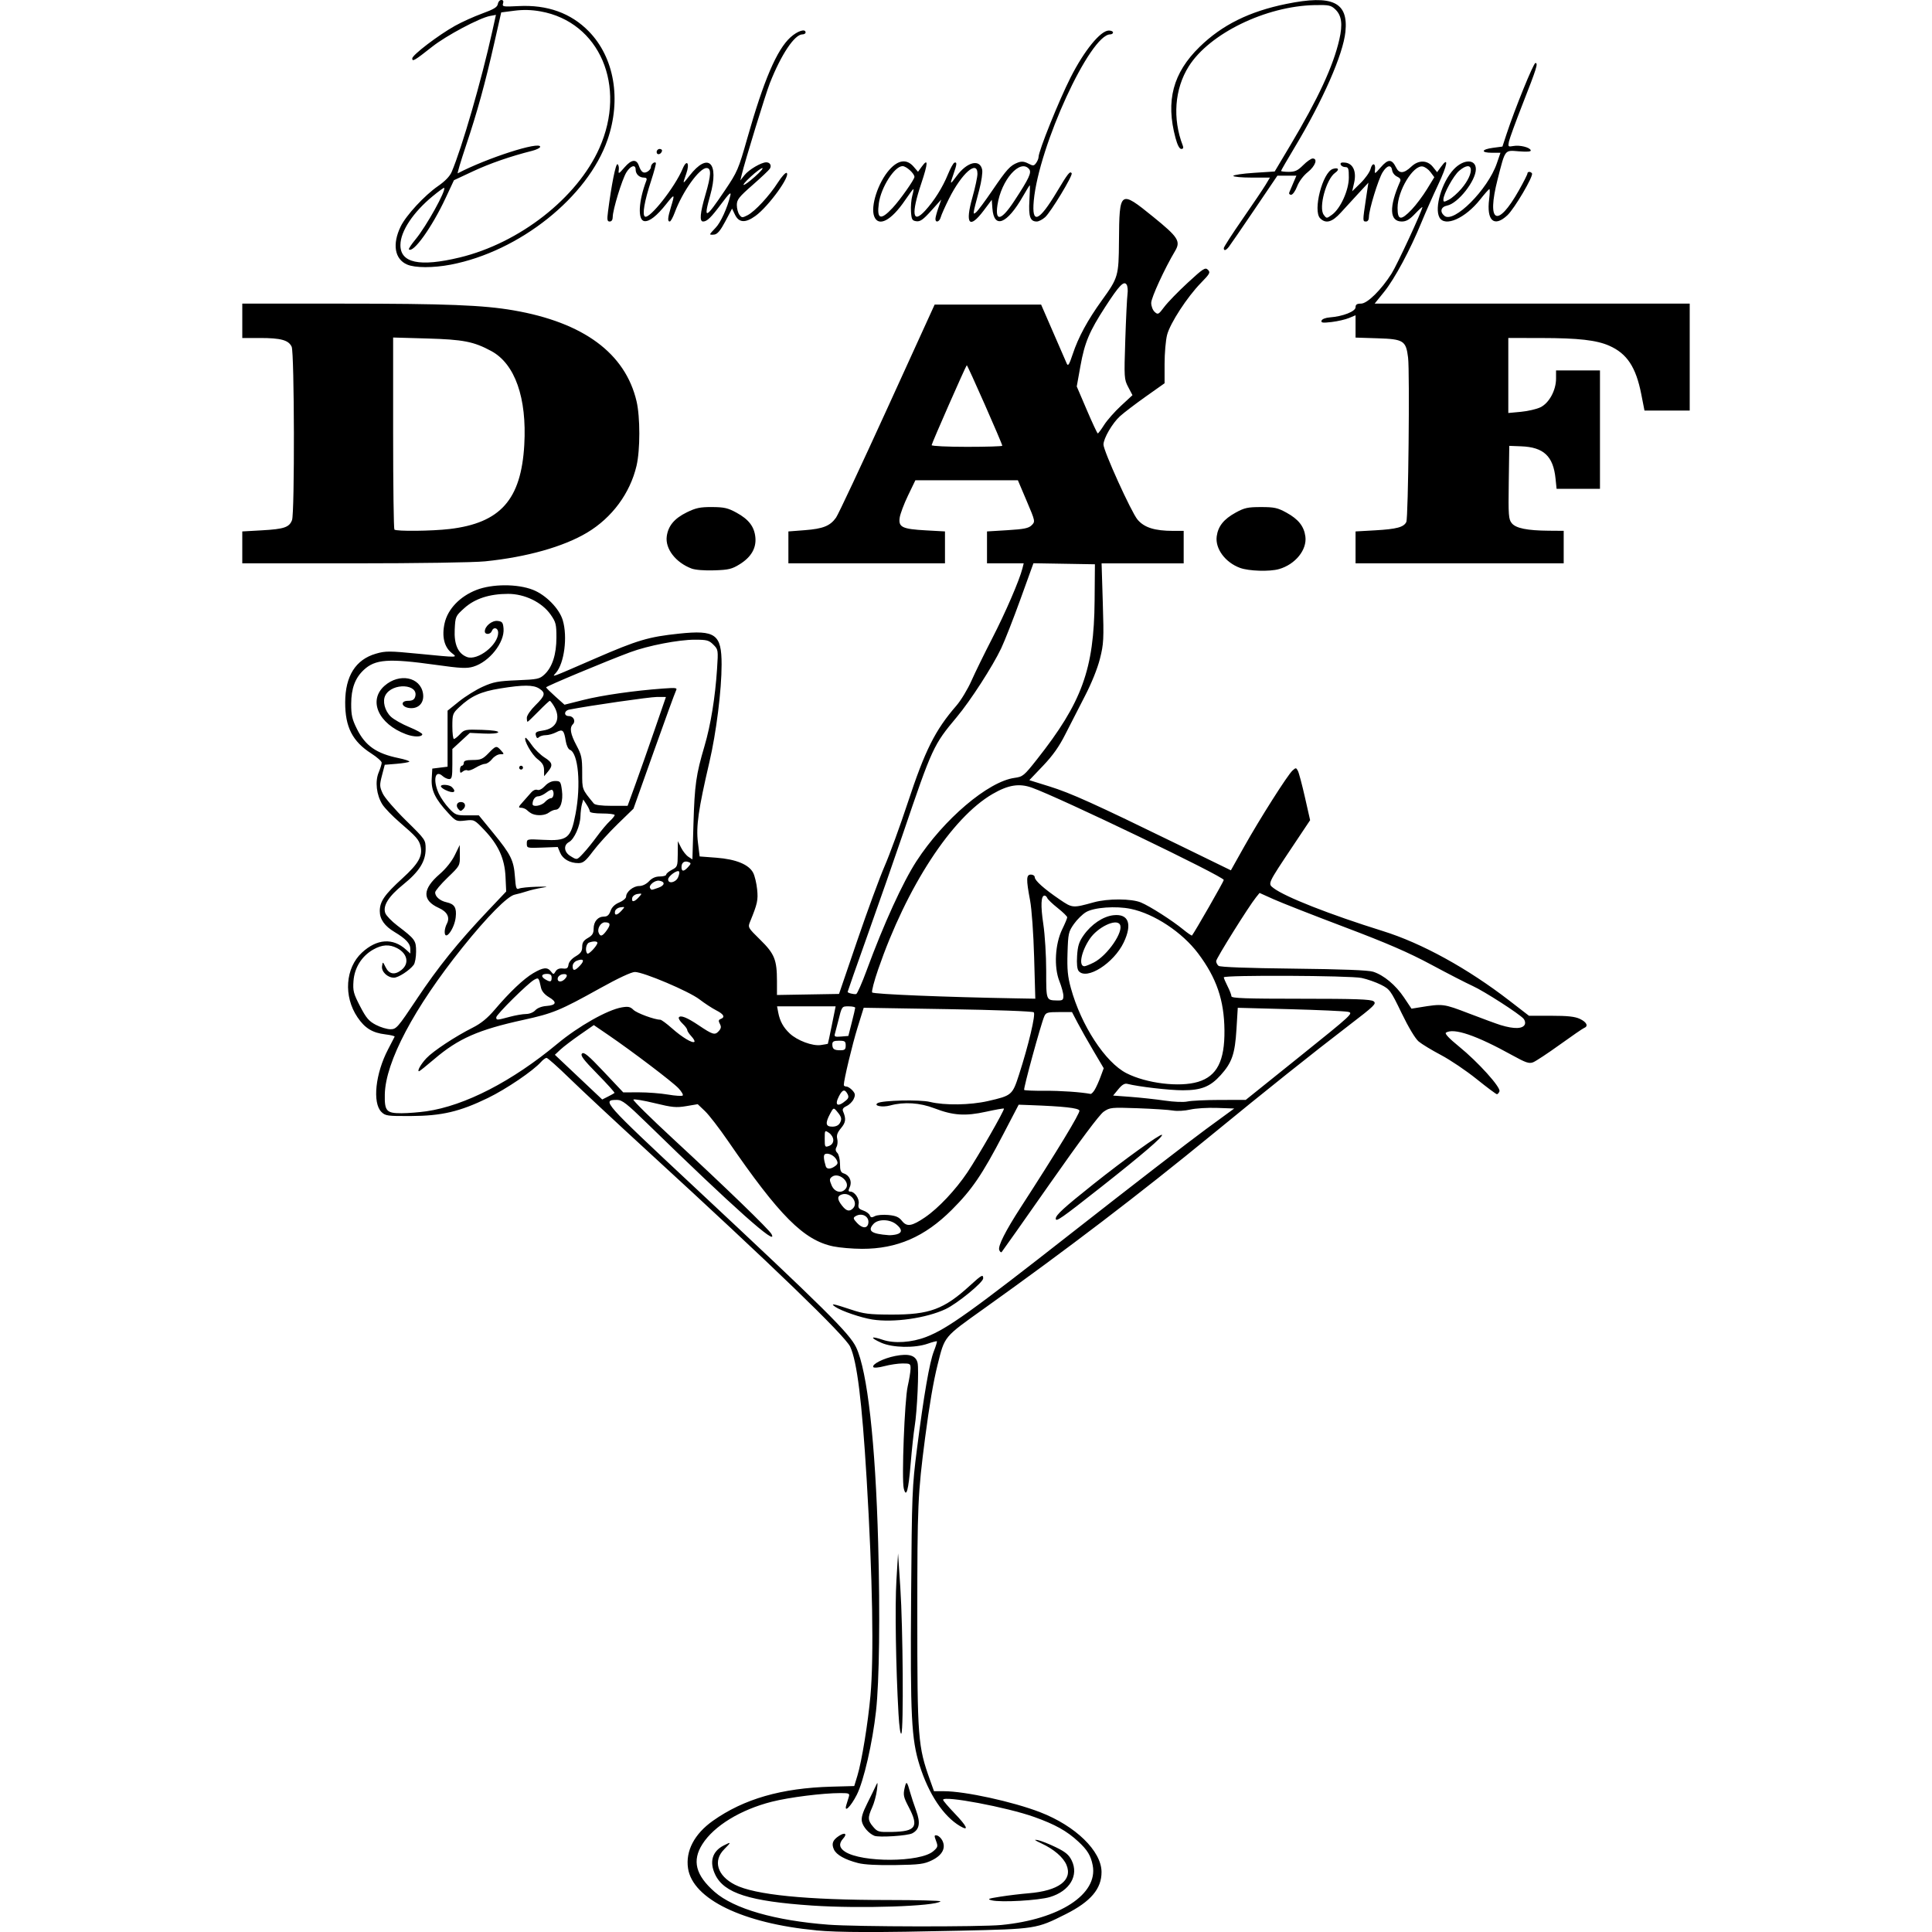 <?xml version="1.0" encoding="UTF-8" standalone="no"?>
<!-- Created with Inkscape (http://www.inkscape.org/) -->

<svg
   width="1080"
   height="1080"
   viewBox="0 0 285.75 285.75"
   version="1.1"
   id="svg1"
   xml:space="preserve"
   xmlns="http://www.w3.org/2000/svg"
   xmlns:svg="http://www.w3.org/2000/svg"><defs
     id="defs1" /><g
     id="layer1"><path
       style="fill:#000000;stroke-width:3.336"
       d="m 120.705,285.503 c -10.829,-1.024 -18.259,-4.622 -18.942,-9.172 -0.384,-2.562 0.934,-5.082 3.673,-7.024 4.571,-3.24 10.162,-4.85 17.54,-5.052 l 3.37,-0.092 0.477,-1.567 c 0.634,-2.081 1.56,-7.769 1.921,-11.797 0.521,-5.817 0.317,-17.432 -0.564,-32.056 -0.695,-11.534 -1.423,-17.386 -2.433,-19.557 -0.756,-1.625 -11.56,-12.056 -29.904,-28.873 -4.656,-4.268 -9.87,-9.129 -11.586,-10.803 -1.717,-1.674 -3.254,-3.043 -3.416,-3.043 -0.162,0 -0.536,0.274 -0.832,0.609 -1.154,1.305 -5.154,4.016 -7.862,5.328 -4.171,2.021 -6.817,2.639 -11.379,2.66 -3.488,0.017 -3.775,-0.023 -4.359,-0.607 -1.344,-1.343 -0.886,-5.662 0.98,-9.238 0.493,-0.944 0.933,-1.794 0.978,-1.888 0.045,-0.094 -0.57,-0.249 -1.367,-0.343 -1.915,-0.227 -3.038,-0.916 -4.129,-2.536 -2.087,-3.097 -1.798,-7.276 0.661,-9.557 2.212,-2.052 4.578,-2.212 6.522,-0.442 l 0.635,0.579 v -0.706 c 0,-0.766 -0.679,-1.489 -2.325,-2.474 -1.482,-0.886 -2.194,-1.893 -2.192,-3.1 0.002,-1.419 0.698,-2.426 3.357,-4.854 2.392,-2.184 3.015,-3.297 2.668,-4.764 -0.22,-0.929 -0.651,-1.42 -3.061,-3.487 -1.087,-0.933 -2.254,-2.141 -2.592,-2.685 -0.865,-1.393 -1.092,-3.382 -0.536,-4.712 0.244,-0.585 0.445,-1.235 0.445,-1.444 0,-0.209 -0.695,-0.825 -1.545,-1.369 -2.777,-1.776 -3.865,-3.912 -3.854,-7.562 0.012,-3.887 1.547,-6.321 4.533,-7.189 1.443,-0.419 1.941,-0.418 6.37,0.013 5.929,0.579 5.747,0.583 4.85,-0.122 -1.11,-0.873 -1.485,-2.453 -1.048,-4.406 0.466,-2.083 2.256,-3.956 4.692,-4.91 2.337,-0.915 6.076,-0.926 8.374,-0.023 1.906,0.748 3.892,2.77 4.407,4.488 0.738,2.462 0.229,6.378 -1.013,7.797 -0.598,0.683 -1.051,0.849 5.868,-2.154 6.208,-2.695 7.845,-3.179 12.338,-3.651 5.403,-0.567 6.302,0.085 6.302,4.569 0,3.777 -0.787,10.075 -1.805,14.432 -1.625,6.964 -1.989,9.502 -1.698,11.871 l 0.255,2.082 2.475,0.188 c 2.903,0.221 4.807,1.002 5.444,2.234 0.231,0.446 0.494,1.545 0.585,2.442 0.161,1.589 0.045,2.124 -1.036,4.766 -0.353,0.863 -0.333,0.9 1.492,2.69 2.116,2.075 2.473,2.957 2.476,6.115 l 0.001,2.055 4.59,-0.078 4.589,-0.078 2.701,-7.908 c 1.485,-4.349 3.308,-9.306 4.05,-11.015 0.742,-1.709 2.273,-5.903 3.401,-9.32 2.579,-7.813 4.056,-10.763 7.207,-14.395 0.67,-0.772 1.67,-2.424 2.223,-3.672 0.553,-1.248 1.939,-4.078 3.079,-6.29 1.938,-3.759 4.031,-8.604 4.465,-10.334 l 0.189,-0.755 h -2.714 -2.714 v -2.358 -2.358 l 3.029,-0.185 c 2.465,-0.151 3.132,-0.288 3.579,-0.735 0.545,-0.545 0.538,-0.578 -0.746,-3.6 l -1.295,-3.05 h -7.58 -7.58 l -1.09,2.259 c -0.6,1.243 -1.155,2.724 -1.234,3.291 -0.194,1.393 0.385,1.668 3.912,1.863 l 2.789,0.154 v 2.36 2.36 h -11.58 -11.58 v -2.359 -2.359 l 2.421,-0.186 c 2.707,-0.208 3.752,-0.627 4.627,-1.856 0.328,-0.461 3.743,-7.739 7.59,-16.173 l 6.993,-15.336 h 7.874 7.874 l 1.78,4.095 c 0.979,2.252 1.886,4.338 2.016,4.635 0.188,0.431 0.365,0.147 0.882,-1.412 0.824,-2.488 2.193,-5.014 4.302,-7.937 2.429,-3.367 2.496,-3.598 2.535,-8.762 0.057,-7.544 0.133,-7.598 5.068,-3.596 3.702,3.002 4.09,3.609 3.228,5.054 -1.538,2.577 -3.527,6.901 -3.527,7.668 -3e-4,0.487 0.227,1.08 0.513,1.339 0.485,0.439 0.566,0.396 1.423,-0.748 0.5,-0.667 2.058,-2.272 3.462,-3.567 2.302,-2.123 2.596,-2.311 2.989,-1.918 0.393,0.393 0.291,0.585 -1.037,1.945 -2.032,2.082 -4.553,5.954 -5.001,7.681 -0.205,0.79 -0.372,2.723 -0.372,4.296 v 2.86 l -2.754,1.949 c -1.515,1.072 -3.24,2.386 -3.835,2.921 -1.124,1.011 -2.449,3.285 -2.449,4.201 0,0.931 4.115,9.999 5.035,11.094 0.992,1.182 2.538,1.67 5.288,1.67 h 1.539 v 2.401 2.401 h -6.071 -6.071 l 0.18,5.86 c 0.166,5.409 0.133,6.045 -0.426,8.261 -0.366,1.447 -1.248,3.635 -2.221,5.507 -0.888,1.709 -2.19,4.251 -2.893,5.649 -0.915,1.821 -1.853,3.145 -3.303,4.667 l -2.025,2.125 2.975,0.926 c 3.169,0.986 6.614,2.543 19.039,8.604 l 7.797,3.804 1.921,-3.426 c 2.346,-4.182 6.462,-10.669 7.186,-11.324 0.5,-0.453 0.546,-0.451 0.804,0.038 0.15,0.285 0.619,2.043 1.041,3.907 l 0.767,3.389 -2.642,3.96 c -3.667,5.496 -3.634,5.423 -2.773,6.081 1.716,1.311 8.356,3.922 16.161,6.354 5.781,1.801 12.529,5.511 18.726,10.295 l 2.899,2.238 h 3.278 c 2.463,0 3.522,0.116 4.261,0.467 0.993,0.471 1.28,1.074 0.63,1.326 -0.194,0.075 -1.815,1.189 -3.601,2.474 -1.786,1.286 -3.567,2.461 -3.956,2.612 -0.597,0.232 -1.079,0.069 -3.075,-1.034 -5.344,-2.956 -8.658,-4.085 -9.821,-3.345 -0.211,0.134 0.485,0.871 1.928,2.043 2.82,2.29 6.213,6.05 5.988,6.635 -0.089,0.233 -0.259,0.424 -0.377,0.424 -0.118,0 -1.47,-1.01 -3.006,-2.245 -1.535,-1.235 -3.905,-2.833 -5.266,-3.551 -1.361,-0.718 -2.847,-1.62 -3.303,-2.004 -0.497,-0.418 -1.506,-2.1 -2.52,-4.201 -1.616,-3.348 -1.752,-3.534 -3.051,-4.189 -0.748,-0.377 -2.034,-0.828 -2.857,-1.003 -1.717,-0.364 -20.392,-0.451 -20.392,-0.095 0,0.122 0.254,0.721 0.565,1.331 0.311,0.609 0.565,1.272 0.565,1.472 0,0.29 2.076,0.364 10.255,0.364 8.098,0 10.363,0.079 10.77,0.376 0.468,0.343 0.137,0.666 -3.682,3.589 -5.309,4.064 -12.397,9.72 -20.166,16.093 -10.683,8.763 -21.481,17.002 -33.788,25.782 -5.986,4.271 -5.776,4.016 -6.847,8.29 -0.622,2.48 -1.223,5.998 -1.851,10.829 -1.075,8.274 -1.15,9.969 -1.15,26.125 0,18.355 0.084,19.451 1.889,24.501 l 0.58,1.624 h 1.469 c 3.102,0 10.195,1.548 14.228,3.106 5.241,2.024 9.064,5.744 9.082,8.836 0.013,2.489 -1.595,4.384 -5.306,6.248 -4.333,2.176 -4.38,2.184 -15.588,2.439 -12.308,0.28 -18.008,0.268 -21.324,-0.045 z m 27.41,-0.793 c 8.602,-0.833 14.312,-4.557 13.502,-8.807 -0.276,-1.448 -0.783,-2.285 -2.145,-3.54 -1.701,-1.568 -3.411,-2.521 -6.503,-3.626 -4.012,-1.434 -13.483,-3.216 -13.483,-2.537 0,0.125 0.763,1.021 1.695,1.992 1.872,1.949 2.201,2.707 0.825,1.9 -2.452,-1.438 -4.651,-4.736 -5.989,-8.983 -1.217,-3.861 -1.39,-7.271 -1.261,-24.854 0.113,-15.378 0.151,-16.361 0.867,-21.964 1.017,-7.962 1.852,-12.786 2.498,-14.436 0.297,-0.758 0.498,-1.42 0.448,-1.47 -0.051,-0.051 -0.659,0.107 -1.352,0.35 -1.926,0.676 -5.199,0.609 -6.882,-0.14 -1.72,-0.766 -1.575,-1.049 0.223,-0.436 1.704,0.581 4.277,0.411 6.436,-0.425 3.139,-1.215 6.63,-3.714 21.763,-15.577 8.43,-6.609 17.231,-13.408 19.558,-15.11 l 4.23,-3.094 -2.535,-0.09 c -1.394,-0.05 -3.185,0.062 -3.978,0.248 -0.806,0.188 -1.928,0.252 -2.542,0.143 -0.604,-0.107 -2.942,-0.26 -5.194,-0.34 -3.945,-0.14 -4.131,-0.121 -5.059,0.512 -0.614,0.419 -3.497,4.276 -7.94,10.622 -3.837,5.48 -7.054,10.042 -7.149,10.137 -0.095,0.095 -0.256,-0.042 -0.357,-0.305 -0.218,-0.567 0.909,-2.804 3.177,-6.306 5.37,-8.294 8.815,-13.974 8.683,-14.317 -0.147,-0.382 -2.333,-0.624 -7.301,-0.806 l -1.684,-0.062 -2.283,4.378 c -3.118,5.981 -4.617,8.181 -7.608,11.171 -3.994,3.993 -8.11,5.781 -13.279,5.769 -1.404,-0.003 -3.323,-0.167 -4.263,-0.364 -4.358,-0.914 -7.949,-4.513 -15.572,-15.609 -1.272,-1.852 -2.797,-3.829 -3.389,-4.393 l -1.076,-1.026 -1.695,0.286 c -1.475,0.249 -2.08,0.192 -4.66,-0.437 -1.631,-0.397 -3.054,-0.636 -3.162,-0.531 -0.108,0.105 2.552,2.734 5.911,5.84 7.772,7.188 14.146,13.357 14.516,14.049 1.109,2.072 -5.623,-3.919 -18.403,-16.38 -2.983,-2.908 -3.687,-3.46 -4.419,-3.46 -2.336,0 -2.146,0.215 11.264,12.745 19.467,18.188 23.101,21.787 24.078,23.847 1.663,3.504 2.853,14.073 3.259,28.932 0.291,10.673 0.167,20.459 -0.316,24.854 -0.515,4.686 -1.83,10.408 -2.851,12.407 -0.91,1.781 -1.928,2.756 -1.535,1.47 0.101,-0.332 0.263,-0.857 0.358,-1.168 0.158,-0.512 0.044,-0.565 -1.222,-0.565 -2.637,0 -7.569,0.621 -10.171,1.28 -4.62,1.171 -8.55,3.574 -10.264,6.277 -1.553,2.448 -1.002,4.588 1.815,7.059 2.846,2.496 8.936,4.249 16.843,4.849 4.122,0.313 22.47,0.343 25.574,0.042 z m -27.975,-2.87 c -9.289,-0.626 -13.054,-1.829 -14.364,-4.59 -0.885,-1.865 -0.438,-3.417 1.234,-4.282 1.171,-0.606 1.185,-0.537 0.11,0.538 -1.705,1.705 -1.039,3.916 1.581,5.253 2.933,1.496 10.533,2.257 22.572,2.259 4.414,6.4e-4 7.936,0.091 7.826,0.201 -0.732,0.732 -11.888,1.098 -18.958,0.621 z m 26.548,-0.774 c -0.731,-0.18 -0.557,-0.255 1.271,-0.543 1.165,-0.184 3.048,-0.41 4.184,-0.502 4.428,-0.361 6.535,-1.935 5.597,-4.182 -0.476,-1.14 -1.861,-2.332 -3.708,-3.191 -1.028,-0.478 -1.182,-0.613 -0.565,-0.496 0.466,0.088 1.673,0.563 2.683,1.055 1.45,0.706 1.946,1.119 2.359,1.966 1.082,2.215 -0.297,4.53 -3.221,5.407 -1.684,0.505 -7.25,0.82 -8.599,0.487 z m -19.77,-5.512 c -1.948,-0.502 -3.216,-1.215 -3.58,-2.014 -0.386,-0.847 -0.181,-1.394 0.749,-2.003 0.88,-0.577 1.27,-0.327 0.617,0.395 -0.67,0.74 -0.581,1.376 0.271,1.934 2.495,1.635 11.129,1.597 13.051,-0.057 0.693,-0.596 0.727,-0.722 0.419,-1.538 -0.295,-0.781 -0.278,-0.878 0.134,-0.798 0.258,0.05 0.619,0.391 0.802,0.759 0.548,1.1 -0.013,2.162 -1.542,2.908 -1.162,0.568 -1.805,0.652 -5.414,0.711 -2.635,0.043 -4.599,-0.063 -5.507,-0.297 z m 2.401,-4.035 c -0.808,-0.331 -1.666,-1.306 -1.838,-2.089 -0.126,-0.575 0.089,-1.308 0.797,-2.718 0.533,-1.062 1.111,-2.249 1.284,-2.637 0.262,-0.589 0.284,-0.474 0.135,0.697 -0.098,0.772 -0.411,1.915 -0.696,2.542 -0.684,1.505 -0.661,1.944 0.152,2.888 0.642,0.746 0.806,0.79 2.791,0.749 3.54,-0.072 3.992,-0.756 2.448,-3.701 -0.748,-1.426 -0.824,-1.776 -0.604,-2.758 0.262,-1.165 0.358,-1.085 0.857,0.712 0.151,0.544 0.538,1.713 0.861,2.6 0.659,1.813 0.495,2.778 -0.571,3.348 -0.684,0.366 -4.94,0.644 -5.617,0.367 z m 3.573,-18.023 c -0.396,-6.939 -0.537,-15.999 -0.307,-19.783 l 0.241,-3.954 0.336,5.084 c 0.39,5.896 0.495,21.009 0.151,21.551 -0.137,0.215 -0.312,-0.99 -0.421,-2.898 z m 0.778,-33.346 c -0.331,-1.318 0.12,-13.074 0.58,-15.104 0.229,-1.01 0.42,-2.185 0.425,-2.613 0.01,-0.728 -0.066,-0.776 -1.19,-0.773 -0.66,0.002 -1.867,0.181 -2.682,0.398 -0.835,0.223 -1.55,0.285 -1.638,0.142 -0.256,-0.414 1.494,-1.303 3.246,-1.648 2.011,-0.396 3.025,-0.089 3.297,0.996 0.229,0.913 -0.059,7.24 -0.43,9.451 -0.145,0.867 -0.411,3.345 -0.591,5.507 -0.329,3.969 -0.648,5.112 -1.017,3.643 z m -4.647,-24.99 c -1.689,-0.266 -4.583,-1.256 -5.486,-1.876 -0.812,-0.558 -0.287,-0.469 2.252,0.381 1.996,0.669 2.703,0.758 6.072,0.767 5.621,0.013 7.75,-0.775 11.619,-4.311 1.706,-1.56 1.937,-1.684 1.937,-1.046 0,0.594 -3.83,3.727 -5.554,4.542 -2.843,1.345 -7.705,2.037 -10.841,1.543 z m 27.127,-14.922 c 0,-0.524 1.176,-1.601 5.553,-5.087 4.61,-3.672 9.949,-7.512 10.155,-7.305 0.228,0.228 -2.924,2.931 -8.982,7.707 -5.962,4.7 -6.727,5.233 -6.727,4.685 z m -23.512,2.318 c 0.843,-0.226 0.803,-0.779 -0.109,-1.496 -0.973,-0.765 -2.663,-0.781 -3.342,-0.03 -0.928,1.025 -0.326,1.467 2.25,1.656 0.311,0.023 0.851,-0.035 1.2,-0.129 z m -4.216,-1.604 c 0.199,-1.032 -0.953,-1.664 -1.919,-1.053 -0.351,0.222 -0.308,0.378 0.27,0.994 0.76,0.809 1.5,0.835 1.649,0.059 z m 8.418,-0.926 c 1.941,-1.32 4.49,-4.027 6.231,-6.617 1.613,-2.4 5.567,-9.299 5.413,-9.446 -0.055,-0.053 -1.245,0.156 -2.643,0.465 -3.064,0.677 -4.866,0.558 -7.634,-0.505 -2.172,-0.834 -4.488,-0.981 -6.562,-0.417 -1.137,0.309 -2.494,0.051 -1.844,-0.351 0.669,-0.413 6.247,-0.543 7.735,-0.179 2.181,0.533 5.947,0.478 8.588,-0.126 3.525,-0.806 3.613,-0.88 4.59,-3.9 1.412,-4.366 2.492,-8.93 2.184,-9.226 -0.158,-0.151 -5.638,-0.353 -12.716,-0.469 l -12.439,-0.203 -0.91,2.931 c -0.776,2.5 -2.032,7.748 -2.032,8.489 0,0.127 0.171,0.232 0.38,0.232 0.209,0 0.61,0.255 0.892,0.566 0.424,0.469 0.457,0.688 0.189,1.275 -0.178,0.39 -0.648,0.857 -1.044,1.038 -0.498,0.227 -0.663,0.466 -0.533,0.773 0.477,1.125 0.415,1.651 -0.294,2.495 -0.544,0.646 -0.693,1.065 -0.563,1.582 0.097,0.387 0.052,0.926 -0.1,1.199 -0.197,0.352 -0.163,0.609 0.116,0.888 0.216,0.216 0.393,0.947 0.393,1.625 0,0.984 0.114,1.268 0.565,1.411 0.846,0.268 1.253,1.198 0.882,2.013 -0.238,0.522 -0.223,0.67 0.068,0.67 0.658,0 1.387,1.063 1.244,1.813 -0.11,0.575 0.013,0.754 0.675,0.985 0.445,0.155 0.884,0.476 0.975,0.714 0.131,0.342 0.287,0.367 0.744,0.123 0.318,-0.17 1.22,-0.247 2.006,-0.172 1.104,0.106 1.559,0.304 2.006,0.87 0.727,0.921 1.455,0.805 3.439,-0.544 z m -10.684,-1.303 c 0.868,-0.868 -0.384,-2.46 -1.624,-2.066 -0.735,0.233 -0.733,0.72 0.006,1.661 0.64,0.813 1.096,0.927 1.618,0.405 z m -1.084,-2.895 c 0.806,-0.971 -1.048,-2.558 -2.05,-1.756 -0.356,0.285 -0.359,0.457 -0.023,1.248 0.429,1.008 1.45,1.258 2.072,0.508 z m -1.56,-3.354 c 0.419,-0.307 0.455,-0.484 0.195,-0.969 -0.336,-0.627 -1.267,-1.06 -1.702,-0.791 -0.231,0.143 -0.188,0.742 0.128,1.783 0.139,0.459 0.732,0.45 1.378,-0.023 z m -0.264,-3.859 c 0,-0.352 -0.286,-0.829 -0.635,-1.061 -0.628,-0.417 -0.635,-0.407 -0.635,0.874 0,1.226 0.035,1.283 0.635,1.061 0.403,-0.149 0.635,-0.469 0.635,-0.874 z m 0.992,-2.55 c 0.315,-0.589 0.222,-0.903 -0.526,-1.773 -0.413,-0.48 -0.464,-0.458 -0.934,0.424 -0.756,1.417 -0.673,1.92 0.317,1.92 0.551,0 0.942,-0.195 1.143,-0.571 z M 63.052,164.366 c 5.708,-0.825 12.693,-4.424 19.383,-9.988 3.14,-2.611 7.422,-5.027 9.545,-5.386 0.929,-0.157 1.25,-0.088 1.703,0.364 0.488,0.488 3.13,1.462 3.967,1.462 0.165,0 0.941,0.569 1.725,1.265 1.512,1.343 3.058,2.273 3.329,2.002 0.09,-0.09 -0.113,-0.457 -0.45,-0.816 -0.337,-0.359 -0.613,-0.781 -0.613,-0.938 0,-0.157 -0.314,-0.58 -0.697,-0.941 -0.384,-0.36 -0.627,-0.769 -0.541,-0.908 0.236,-0.381 1.207,0.003 2.933,1.164 2.078,1.396 2.4,1.491 2.962,0.87 0.365,-0.403 0.404,-0.65 0.173,-1.082 -0.232,-0.434 -0.205,-0.596 0.119,-0.721 0.7,-0.269 0.474,-0.703 -0.669,-1.286 -0.598,-0.305 -1.71,-1.034 -2.471,-1.619 -1.549,-1.191 -8.272,-4.041 -9.548,-4.047 -0.51,-0.002 -2.478,0.918 -5.193,2.429 -5.866,3.264 -6.92,3.699 -11.293,4.655 -6.657,1.455 -9.622,2.758 -13.18,5.795 -1.163,0.992 -2.178,1.804 -2.256,1.804 -0.327,0 0.265,-1.054 1.081,-1.924 0.997,-1.063 4.275,-3.228 6.855,-4.527 1.227,-0.618 2.186,-1.401 3.248,-2.65 2.228,-2.623 4.297,-4.583 5.715,-5.414 1.474,-0.864 2.082,-0.921 2.609,-0.243 0.365,0.47 0.4,0.469 0.69,-0.017 0.2,-0.335 0.565,-0.481 1.059,-0.424 0.605,0.07 0.771,-0.041 0.846,-0.571 0.055,-0.391 0.485,-0.89 1.059,-1.228 0.752,-0.444 0.966,-0.754 0.966,-1.402 0,-0.629 0.206,-0.95 0.846,-1.314 0.66,-0.376 0.846,-0.678 0.847,-1.379 0.002,-1.061 0.63,-1.785 1.548,-1.785 0.475,0 0.739,-0.232 0.95,-0.836 0.193,-0.555 0.629,-0.977 1.299,-1.257 0.554,-0.231 1.007,-0.618 1.007,-0.859 0,-0.704 1.062,-1.568 1.928,-1.568 0.486,0 1.057,-0.276 1.461,-0.706 0.45,-0.479 0.966,-0.706 1.603,-0.706 0.517,0 0.939,-0.124 0.939,-0.275 0,-0.151 0.381,-0.472 0.847,-0.713 0.811,-0.42 0.848,-0.518 0.861,-2.337 l 0.013,-1.899 0.481,0.96 c 0.265,0.528 0.749,1.135 1.076,1.35 l 0.596,0.389 0.158,-5.304 c 0.171,-5.736 0.384,-7.234 1.627,-11.442 0.918,-3.108 1.584,-7.194 1.86,-11.415 0.185,-2.824 0.176,-2.878 -0.546,-3.601 -0.653,-0.653 -0.956,-0.734 -2.75,-0.734 -2.399,0 -6.905,0.873 -9.536,1.847 -3.481,1.289 -12.481,5.05 -12.452,5.203 0.017,0.083 0.635,0.694 1.376,1.358 l 1.347,1.207 2.79,-0.703 c 2.761,-0.696 7.525,-1.378 11.757,-1.686 2.015,-0.146 2.169,-0.12 1.932,0.332 -0.141,0.27 -1.612,4.303 -3.268,8.964 l -3.012,8.473 -2.327,2.259 c -1.28,1.243 -2.923,3.054 -3.651,4.025 -1.102,1.468 -1.465,1.765 -2.159,1.765 -1.263,0 -2.314,-0.597 -2.709,-1.538 l -0.356,-0.846 -2.287,0.087 c -2.252,0.086 -2.287,0.076 -2.287,-0.593 0,-0.675 0.017,-0.679 2.422,-0.553 3.599,0.189 4.092,-0.205 4.786,-3.835 0.824,-4.305 0.409,-9.003 -0.837,-9.482 -0.236,-0.091 -0.508,-0.66 -0.605,-1.266 -0.266,-1.664 -0.446,-1.833 -1.409,-1.331 -0.454,0.237 -1.149,0.431 -1.546,0.432 -0.396,9.6e-4 -0.856,0.137 -1.021,0.303 -0.213,0.213 -0.344,0.139 -0.447,-0.256 -0.124,-0.473 0.039,-0.584 1.088,-0.741 1.958,-0.294 2.641,-1.813 1.605,-3.568 -0.267,-0.451 -0.552,-0.818 -0.635,-0.816 -0.083,0.002 -0.833,0.701 -1.666,1.553 -0.833,0.852 -1.564,1.549 -1.624,1.549 -0.06,0 -0.109,-0.268 -0.109,-0.596 0,-0.333 0.562,-1.15 1.271,-1.849 1.455,-1.435 1.547,-1.828 0.575,-2.465 -0.87,-0.57 -2.371,-0.575 -5.795,-0.02 -2.864,0.464 -4.31,1.127 -6.057,2.774 -0.959,0.905 -1.008,1.042 -1.008,2.824 0,1.03 0.105,1.873 0.233,1.873 0.128,0 0.536,-0.322 0.906,-0.716 0.637,-0.678 0.808,-0.712 3.227,-0.635 1.584,0.05 2.5,0.188 2.413,0.363 -0.082,0.163 -0.995,0.241 -2.165,0.184 l -2.024,-0.098 -1.295,1.194 -1.295,1.194 v 2.223 c 0,1.889 -0.071,2.223 -0.472,2.223 -0.26,0 -0.696,-0.203 -0.971,-0.451 -1.112,-1.007 -1.469,0.599 -0.572,2.574 0.283,0.624 0.963,1.609 1.51,2.189 0.936,0.993 1.095,1.055 2.708,1.055 h 1.714 l 2.137,2.612 c 2.614,3.195 3.029,4.036 3.205,6.501 0.118,1.651 0.204,1.9 0.593,1.718 0.251,-0.118 1.408,-0.24 2.573,-0.272 1.706,-0.047 1.871,-0.02 0.847,0.143 -0.699,0.111 -1.716,0.349 -2.259,0.53 -0.544,0.18 -1.349,0.401 -1.791,0.491 -1.059,0.215 -4.099,3.291 -7.732,7.824 -7.165,8.941 -11.381,16.915 -11.48,21.713 -0.051,2.476 0.237,2.801 2.468,2.794 0.952,-0.003 2.604,-0.132 3.671,-0.286 z m 15.717,-43.976 c -0.23,-0.09 -0.589,-0.335 -0.797,-0.543 -0.208,-0.208 -0.614,-0.378 -0.901,-0.378 -0.45,0 -0.413,-0.122 0.273,-0.877 0.438,-0.482 0.997,-1.115 1.243,-1.406 0.254,-0.3 0.636,-0.456 0.885,-0.361 0.265,0.102 0.708,-0.123 1.123,-0.571 0.437,-0.472 0.983,-0.739 1.509,-0.739 0.774,0 0.836,0.085 1.008,1.385 0.205,1.55 -0.217,2.846 -0.933,2.86 -0.247,0.003 -0.696,0.195 -0.997,0.424 -0.552,0.418 -1.637,0.51 -2.412,0.206 z m 1.831,-1.768 c 0.281,-0.311 0.682,-0.565 0.891,-0.565 0.384,0 0.531,-0.885 0.201,-1.215 -0.098,-0.098 -0.497,0.071 -0.885,0.377 -0.389,0.306 -0.93,0.556 -1.203,0.556 -0.457,0 -0.839,0.524 -0.839,1.153 0,0.483 1.321,0.263 1.836,-0.306 z m -12.829,1.015 c -0.398,-0.48 -0.186,-1.015 0.402,-1.015 0.612,0 0.815,0.577 0.362,1.03 -0.359,0.359 -0.455,0.357 -0.764,-0.013 z m -1.928,-2.811 c -0.35,-0.173 -0.635,-0.412 -0.635,-0.53 0,-0.344 1.266,-0.249 1.638,0.123 0.766,0.766 0.192,0.998 -1.003,0.407 z m 14.625,-2.92 c -0.007,-0.69 -0.237,-1.077 -0.973,-1.639 -0.843,-0.643 -2.081,-2.839 -1.773,-3.147 0.061,-0.061 0.476,0.416 0.923,1.061 0.447,0.644 1.292,1.474 1.878,1.844 1.207,0.762 1.304,1.164 0.51,2.117 l -0.555,0.667 z m -12.436,-0.051 c 0,-0.33 0.127,-0.599 0.282,-0.599 0.155,0 0.282,-0.191 0.282,-0.424 0,-0.317 0.339,-0.424 1.342,-0.427 1.159,-0.002 1.472,-0.137 2.299,-0.989 1.117,-1.15 1.192,-1.167 1.867,-0.421 0.497,0.549 0.493,0.565 -0.127,0.565 -0.351,0 -0.889,0.318 -1.194,0.706 -0.305,0.388 -0.769,0.707 -1.029,0.707 -0.261,5.7e-4 -0.894,0.258 -1.409,0.571 -0.514,0.314 -1.06,0.493 -1.213,0.398 -0.153,-0.094 -0.463,-0.017 -0.689,0.169 -0.338,0.281 -0.411,0.235 -0.411,-0.258 z m 8.755,-0.317 c 0,-0.155 0.127,-0.283 0.283,-0.283 0.155,0 0.283,0.127 0.283,0.283 0,0.155 -0.127,0.283 -0.283,0.283 -0.155,0 -0.283,-0.127 -0.283,-0.283 z m 48.357,49.206 c 0.367,-0.315 0.416,-0.545 0.202,-0.946 -0.401,-0.749 -0.747,-0.659 -1.256,0.326 -0.716,1.385 -0.195,1.691 1.054,0.619 z m 55.295,-0.058 3.813,-0.01 7.999,-6.422 c 7.776,-6.243 7.974,-6.427 7.111,-6.604 -0.488,-0.1 -4.353,-0.274 -8.59,-0.388 l -7.702,-0.206 -0.194,3.188 c -0.221,3.634 -0.664,4.919 -2.335,6.772 -1.543,1.711 -2.864,2.239 -5.61,2.24 -1.98,6e-4 -6.559,-0.53 -8.19,-0.95 -0.401,-0.103 -0.789,0.128 -1.336,0.794 l -0.771,0.939 2.607,0.194 c 1.434,0.107 3.687,0.353 5.008,0.547 1.387,0.204 2.818,0.261 3.389,0.133 0.544,-0.121 2.704,-0.224 4.801,-0.229 z m -89.552,-1.032 c 0.066,-0.059 -1.067,-1.318 -2.518,-2.798 -2.094,-2.135 -2.565,-2.761 -2.285,-3.034 0.28,-0.272 0.951,0.29 3.224,2.7 l 2.871,3.044 2.325,-0.006 c 1.279,-0.003 3.213,0.145 4.298,0.331 1.085,0.186 2.063,0.248 2.173,0.138 0.11,-0.11 -0.172,-0.594 -0.627,-1.075 -0.894,-0.946 -6.832,-5.453 -10.345,-7.853 l -2.176,-1.486 -2.061,1.43 c -1.133,0.786 -2.429,1.774 -2.88,2.195 l -0.819,0.766 3.502,3.307 3.502,3.307 0.847,-0.428 c 0.466,-0.235 0.901,-0.476 0.967,-0.536 z m 71.012,-0.456 c 0.218,-0.35 0.609,-1.213 0.87,-1.919 l 0.474,-1.283 -1.523,-2.578 c -0.838,-1.418 -1.894,-3.287 -2.346,-4.153 l -0.823,-1.575 -1.912,-6.6e-4 c -1.713,-6e-4 -1.941,0.065 -2.189,0.635 -0.504,1.157 -3.122,10.734 -2.974,10.882 0.08,0.08 1.45,0.136 3.046,0.125 2.328,-0.017 5.313,0.188 6.778,0.464 0.113,0.02 0.384,-0.247 0.601,-0.597 z m 15.285,-1.184 c 2.812,-0.846 3.963,-3.091 3.916,-7.642 -0.045,-4.454 -1.171,-7.735 -3.896,-11.36 -2.352,-3.129 -6.492,-5.867 -9.958,-6.587 -2.198,-0.456 -5.413,-0.225 -6.613,0.476 -0.52,0.304 -1.329,1.097 -1.797,1.762 -0.799,1.136 -0.857,1.397 -0.946,4.267 -0.076,2.443 0.023,3.49 0.496,5.213 1.513,5.514 5.092,10.991 8.228,12.591 2.955,1.507 7.844,2.099 10.569,1.279 z m -17.644,-16.395 c -0.229,-0.276 -0.31,-1.054 -0.234,-2.254 0.093,-1.462 0.287,-2.074 0.959,-3.03 1.146,-1.631 2.881,-2.798 4.415,-2.971 2.236,-0.252 2.821,1.287 1.526,4.016 -1.462,3.081 -5.497,5.647 -6.666,4.238 z m 2.235,-1.261 c 2.034,-1.038 4.482,-4.614 3.855,-5.63 -0.559,-0.905 -3.285,0.405 -4.456,2.141 -1.263,1.873 -1.685,4.042 -0.785,4.042 0.166,0 0.79,-0.249 1.387,-0.553 z m -36.693,12.274 c 0,-0.619 -0.122,-0.706 -0.989,-0.706 -0.77,0 -0.989,0.114 -0.989,0.518 0,0.71 0.243,0.894 1.177,0.894 0.665,0 0.8,-0.119 0.8,-0.706 z m -2.642,-0.249 c 0.023,-0.017 0.291,-1.272 0.597,-2.787 l 0.556,-2.754 h -4.332 -4.332 l 0.174,0.918 c 0.241,1.269 0.75,2.197 1.693,3.088 1.117,1.056 3.39,1.902 4.615,1.717 0.544,-0.082 1.007,-0.164 1.029,-0.182 z m 3.537,-3.14 c 0.277,-1.087 0.507,-2.072 0.511,-2.189 0.003,-0.116 -0.43,-0.212 -0.963,-0.212 -1.033,0 -0.998,-0.05 -1.572,2.259 -0.174,0.699 -0.383,1.502 -0.465,1.784 -0.128,0.441 -1.7e-4,0.5 0.918,0.424 l 1.068,-0.089 z m -64.35,-3.46 c 3.188,-4.774 6.084,-8.371 10.479,-13.013 l 2.761,-2.916 -0.1,-2.168 c -0.125,-2.696 -1.049,-4.731 -3.152,-6.94 -1.45,-1.523 -1.48,-1.538 -2.806,-1.383 -1.297,0.151 -1.378,0.116 -2.488,-1.081 -1.951,-2.103 -2.569,-3.379 -2.47,-5.101 l 0.086,-1.502 1.13,-0.141 1.13,-0.141 v -4.144 -4.144 l 1.699,-1.366 c 0.934,-0.751 2.515,-1.732 3.513,-2.18 1.566,-0.703 2.261,-0.833 5.08,-0.949 3.018,-0.124 3.324,-0.189 4.037,-0.856 1.163,-1.086 1.77,-2.965 1.77,-5.472 0,-1.954 -0.083,-2.282 -0.859,-3.387 -1.278,-1.82 -3.827,-3.064 -6.279,-3.064 -2.77,0 -4.939,0.707 -6.498,2.119 -1.287,1.165 -1.312,1.22 -1.407,3.135 -0.111,2.227 0.49,3.58 1.812,4.083 1.563,0.594 4.617,-1.779 4.617,-3.589 0,-0.739 -0.691,-0.914 -0.949,-0.241 -0.202,0.527 -1.028,0.561 -1.028,0.043 0,-0.772 1.061,-1.641 1.887,-1.547 0.693,0.079 0.807,0.225 0.883,1.131 0.171,2.056 -2.102,4.923 -4.463,5.631 -0.985,0.295 -1.847,0.254 -5.596,-0.27 -6.95,-0.97 -8.919,-0.831 -10.61,0.749 -1.284,1.199 -1.858,2.744 -1.865,5.021 -0.005,1.68 0.134,2.284 0.865,3.746 1.229,2.46 2.869,3.604 6.126,4.275 0.975,0.201 1.695,0.442 1.601,0.537 -0.094,0.094 -0.949,0.235 -1.9,0.313 l -1.729,0.141 -0.407,1.566 c -0.372,1.434 -0.363,1.66 0.107,2.683 0.284,0.618 1.817,2.397 3.43,3.981 2.893,2.841 2.917,2.875 2.917,4.212 0,1.856 -0.947,3.359 -3.334,5.287 -2.168,1.751 -3.036,3.147 -2.627,4.222 0.141,0.371 0.936,1.194 1.767,1.828 2.655,2.027 2.782,2.202 2.782,3.856 0,0.819 -0.159,1.701 -0.353,1.96 -0.61,0.816 -2.273,1.896 -2.918,1.896 -0.961,0 -1.885,-0.893 -1.763,-1.705 0.104,-0.694 0.105,-0.694 0.524,0.152 0.521,1.051 1.345,1.197 2.338,0.416 1.205,-0.948 0.909,-2.433 -0.646,-3.237 -1.145,-0.592 -2.214,-0.526 -3.524,0.216 -1.693,0.959 -2.775,2.686 -2.916,4.652 -0.104,1.453 -9.51e-4,1.848 0.97,3.724 0.902,1.741 1.299,2.21 2.332,2.754 0.685,0.36 1.657,0.655 2.162,0.655 0.87,0 1.07,-0.229 3.887,-4.448 z m 4.144,-9.974 c 0,-0.321 0.138,-0.841 0.306,-1.156 0.51,-0.953 0.091,-1.794 -1.178,-2.367 -2.486,-1.121 -2.443,-2.783 0.13,-5.004 0.919,-0.793 1.79,-1.885 2.237,-2.803 l 0.731,-1.503 0.017,1.534 c 0.017,1.525 0.007,1.543 -1.819,3.299 -1.01,0.971 -1.836,1.956 -1.836,2.188 0,0.616 0.719,1.238 1.672,1.447 1.198,0.263 1.529,0.804 1.368,2.233 -0.197,1.75 -1.628,3.622 -1.628,2.131 z M 60.056,108.597 c -4.096,-1.529 -5.639,-5.008 -3.178,-7.169 2.188,-1.921 5.297,-1.302 5.686,1.133 0.217,1.355 -0.634,2.295 -1.961,2.167 -1.246,-0.121 -1.457,-1.076 -0.237,-1.076 0.608,0 0.901,-0.164 1.033,-0.578 0.613,-1.931 -3.378,-2.146 -4.399,-0.236 -0.46,0.859 -0.093,2.297 0.804,3.157 0.429,0.411 1.666,1.11 2.75,1.554 1.084,0.444 1.943,0.925 1.909,1.068 -0.099,0.416 -1.263,0.407 -2.406,-0.02 z m 165.486,42.884 c 0.082,-0.213 -0.003,-0.571 -0.188,-0.794 -0.582,-0.702 -5.868,-4.104 -7.565,-4.87 -0.892,-0.403 -3.631,-1.812 -6.087,-3.132 -3.359,-1.806 -6.541,-3.185 -12.851,-5.571 -4.613,-1.744 -9.325,-3.593 -10.472,-4.108 l -2.085,-0.937 -0.515,0.636 c -1.074,1.327 -5.905,9.053 -5.905,9.444 0,0.226 0.159,0.542 0.353,0.703 0.224,0.186 4.264,0.337 11.085,0.413 7.262,0.081 11.072,0.229 11.784,0.459 1.583,0.51 3.338,1.976 4.568,3.816 l 1.101,1.647 1.158,-0.188 c 3.506,-0.57 3.527,-0.568 7.375,0.908 2.018,0.774 4.113,1.542 4.657,1.708 2.022,0.617 3.317,0.568 3.586,-0.133 z M 75.375,150.395 c 0.854,-0.229 1.947,-0.418 2.427,-0.42 0.504,-0.002 1.085,-0.236 1.372,-0.553 0.301,-0.332 0.952,-0.584 1.646,-0.635 1.481,-0.11 1.61,-0.572 0.366,-1.306 -0.627,-0.37 -1.055,-0.876 -1.165,-1.376 -0.336,-1.529 -0.352,-1.548 -1.002,-1.2 -0.898,0.48 -5.621,5.155 -5.621,5.563 1.99e-4,0.442 0.08,0.439 1.977,-0.071 z m 81.905,-3.096 c 0,-0.383 -0.268,-1.368 -0.595,-2.189 -0.827,-2.075 -0.638,-5.501 0.423,-7.669 0.405,-0.829 0.737,-1.623 0.737,-1.766 0,-0.143 -0.632,-0.761 -1.405,-1.372 -0.773,-0.612 -1.468,-1.277 -1.545,-1.477 -0.077,-0.2 -0.257,-0.365 -0.401,-0.365 -0.533,0 -0.597,1.467 -0.183,4.222 0.234,1.559 0.426,4.668 0.426,6.909 0,4.404 -0.023,4.341 1.624,4.381 0.793,0.02 0.918,-0.072 0.918,-0.673 z m -4.328,-5.73 c -0.099,-3.514 -0.356,-7.11 -0.6,-8.402 -0.594,-3.148 -0.572,-3.813 0.127,-3.813 0.311,0 0.565,0.177 0.565,0.394 0,0.486 1.403,1.736 3.693,3.292 1.887,1.282 1.905,1.283 5.053,0.412 2.06,-0.57 5.564,-0.555 6.965,0.03 1.329,0.555 4.608,2.652 6.255,4.001 0.664,0.544 1.246,0.939 1.293,0.878 0.446,-0.574 4.701,-8.004 4.701,-8.21 0,-0.512 -24.322,-12.209 -28.394,-13.656 -1.875,-0.666 -3.485,-0.406 -5.8,0.936 -6.045,3.505 -12.695,13.695 -16.92,25.929 -0.595,1.723 -0.999,3.264 -0.896,3.426 0.162,0.257 10.762,0.692 21.338,0.877 l 2.795,0.049 z m -24.747,1.884 c 2.521,-6.835 5.311,-12.946 7.341,-16.076 4.015,-6.192 10.604,-11.791 14.507,-12.326 1.228,-0.168 1.402,-0.311 3.31,-2.727 6.671,-8.446 8.45,-13.342 8.534,-23.499 l 0.045,-5.366 -4.546,-0.077 -4.546,-0.077 -1.915,5.302 c -1.053,2.916 -2.338,6.192 -2.854,7.279 -1.275,2.685 -4.549,7.753 -6.566,10.164 -3.462,4.137 -3.621,4.481 -7.955,17.232 -1.214,3.573 -3.554,10.276 -5.2,14.895 -1.646,4.62 -2.992,8.455 -2.992,8.523 0,0.163 0.913,0.394 1.267,0.32 0.153,-0.033 0.861,-1.637 1.572,-3.566 z m -46.616,1.152 c 0,-0.414 -0.188,-0.565 -0.706,-0.565 -0.819,0 -0.925,0.41 -0.212,0.825 0.727,0.424 0.918,0.37 0.918,-0.26 z m 1.921,0.226 c 0.526,-0.526 0.402,-0.839 -0.294,-0.74 -0.348,0.05 -0.675,0.313 -0.727,0.585 -0.108,0.567 0.515,0.661 1.02,0.155 z m 2.288,-2.032 c 0.709,-0.755 0.499,-1.076 -0.466,-0.712 -0.372,0.14 -0.635,0.478 -0.635,0.814 0,0.755 0.325,0.725 1.102,-0.102 z m 2.56,-3.348 c 0.013,-0.256 -0.623,-0.276 -1.238,-0.04 -0.449,0.172 -0.617,1.259 -0.251,1.625 0.191,0.191 1.469,-1.167 1.489,-1.584 z m 1.395,-1.868 c 0.611,-0.858 0.533,-1.168 -0.292,-1.168 -0.61,0 -1.158,0.913 -0.92,1.533 0.247,0.644 0.561,0.55 1.212,-0.364 z m 2.172,-2.892 c 0.533,-0.589 0.532,-0.593 -0.165,-0.494 -0.392,0.056 -0.744,0.318 -0.797,0.594 -0.127,0.668 0.308,0.623 0.962,-0.099 z m 2.542,-1.977 c 0.533,-0.589 0.532,-0.593 -0.165,-0.494 -0.392,0.056 -0.744,0.318 -0.797,0.594 -0.127,0.668 0.308,0.623 0.962,-0.099 z m 2.91,-1.415 c 0.979,-0.341 1.04,-0.905 0.113,-1.042 -0.638,-0.094 -1.594,0.687 -1.341,1.097 0.198,0.321 0.141,0.324 1.228,-0.055 z m 2.906,-1.522 c 0.177,-0.389 0.242,-0.787 0.144,-0.886 -0.273,-0.273 -1.608,0.703 -1.608,1.176 0,0.699 1.114,0.479 1.464,-0.29 z m 1.496,-1.546 c 0.452,-0.5 0.458,-0.577 0.057,-0.731 -0.606,-0.232 -1.04,0.077 -1.04,0.742 0,0.701 0.343,0.697 0.983,-0.01 z m -15.482,-2.054 c 0.475,-0.505 1.374,-1.617 1.998,-2.471 0.624,-0.854 1.468,-1.861 1.876,-2.238 0.407,-0.377 0.741,-0.79 0.741,-0.918 0,-0.128 -0.826,-0.233 -1.836,-0.233 -1.077,0 -1.836,-0.121 -1.836,-0.292 0,-0.161 -0.219,-0.627 -0.487,-1.036 l -0.487,-0.743 -0.191,0.683 c -0.105,0.375 -0.206,1.191 -0.225,1.812 -0.043,1.42 -0.919,3.386 -1.693,3.8 -0.841,0.45 -0.747,1.479 0.188,2.058 1.013,0.628 0.954,0.641 1.952,-0.421 z m 7.683,-10.168 c 0.634,-1.748 1.909,-5.37 2.833,-8.049 l 1.68,-4.872 -1.32,-0.006 c -1.049,-0.003 -9.975,1.282 -12.97,1.869 -0.793,0.155 -0.844,0.961 -0.062,0.961 0.679,0 1.049,0.75 0.593,1.205 -0.525,0.525 -0.369,1.447 0.527,3.127 0.753,1.411 0.847,1.858 0.847,4.024 0,2.55 -0.049,2.418 1.71,4.565 0.189,0.231 1.104,0.353 2.648,0.353 H 92.824 Z M 148.242,65.928 c 0,-0.301 -5.161,-12.001 -5.253,-11.909 -0.188,0.188 -5.197,11.581 -5.197,11.821 0,0.137 2.351,0.249 5.225,0.249 2.874,0 5.225,-0.072 5.225,-0.16 z m 15.056,-3.072 c 0.436,-0.69 1.559,-1.964 2.496,-2.832 l 1.703,-1.577 -0.626,-1.193 c -0.608,-1.158 -0.621,-1.362 -0.437,-6.982 0.104,-3.184 0.253,-6.235 0.329,-6.778 0.077,-0.544 0.017,-1.174 -0.135,-1.401 -0.404,-0.606 -1.1,0.12 -3.151,3.285 -2.372,3.661 -3.049,5.274 -3.678,8.764 l -0.544,3.017 1.484,3.47 c 0.816,1.908 1.547,3.472 1.625,3.476 0.078,0.003 0.498,-0.559 0.934,-1.249 z M 102.273,84.086 c -2.342,-0.891 -3.904,-2.922 -3.658,-4.756 0.208,-1.551 1.122,-2.648 2.961,-3.551 1.346,-0.661 1.972,-0.792 3.735,-0.784 1.796,0.01 2.347,0.136 3.622,0.833 1.807,0.989 2.626,2.055 2.788,3.631 0.163,1.589 -0.612,2.934 -2.297,3.984 -1.168,0.728 -1.642,0.842 -3.783,0.913 -1.464,0.048 -2.817,-0.06 -3.368,-0.27 z m 81.14,-0.09 c -2.191,-0.802 -3.702,-2.841 -3.457,-4.666 0.2,-1.491 1.036,-2.54 2.793,-3.506 1.309,-0.72 1.796,-0.827 3.763,-0.827 1.967,0 2.454,0.107 3.763,0.827 1.763,0.969 2.593,2.015 2.795,3.524 0.264,1.969 -1.484,4.13 -3.902,4.823 -1.381,0.396 -4.449,0.302 -5.755,-0.175 z M 35.834,80.959 v -2.358 l 2.953,-0.167 c 3.239,-0.183 3.999,-0.444 4.404,-1.507 0.402,-1.056 0.353,-24.748 -0.052,-25.638 -0.446,-0.979 -1.591,-1.298 -4.663,-1.298 h -2.641 v -2.542 -2.542 l 15.039,7.02e-4 c 15.078,6.99e-4 20.592,0.219 25.066,0.992 10.363,1.79 16.534,6.345 18.206,13.441 0.551,2.336 0.549,7.215 -0.003,9.559 -0.959,4.07 -3.631,7.681 -7.308,9.877 -3.511,2.096 -8.942,3.624 -15.091,4.247 -1.675,0.169 -9.972,0.296 -19.417,0.296 H 35.834 Z M 66.478,78.245 C 74.016,77.354 77.079,73.908 77.543,65.796 77.941,58.847 76.169,53.813 72.657,51.918 70.063,50.517 68.527,50.217 63.159,50.063 l -5.013,-0.143 v 14.109 c 0,7.76 0.085,14.194 0.188,14.298 0.278,0.278 5.541,0.224 8.143,-0.083 z m 134.013,2.714 v -2.358 l 2.895,-0.164 c 3.191,-0.181 4.248,-0.465 4.615,-1.241 0.29,-0.615 0.52,-22.181 0.259,-24.303 -0.309,-2.509 -0.668,-2.738 -4.493,-2.859 l -3.275,-0.104 v -1.65 -1.65 l -0.968,0.404 c -0.532,0.222 -1.693,0.49 -2.58,0.594 -1.315,0.154 -1.588,0.116 -1.482,-0.207 0.075,-0.23 0.597,-0.431 1.238,-0.479 1.914,-0.142 3.791,-0.882 3.791,-1.494 0,-0.408 0.199,-0.542 0.806,-0.542 0.937,0 2.971,-2 4.527,-4.452 0.805,-1.269 4.552,-9.348 4.552,-9.816 0,-0.088 -0.489,0.354 -1.086,0.982 -0.816,0.858 -1.305,1.142 -1.967,1.142 -1.824,0 -1.909,-2.147 -0.234,-5.933 0.125,-0.282 -0.027,-0.52 -0.451,-0.706 -0.352,-0.154 -0.68,-0.566 -0.73,-0.916 -0.129,-0.911 -0.761,-0.784 -1.422,0.287 -0.635,1.028 -2.018,5.546 -2.018,6.594 0,0.411 -0.165,0.674 -0.424,0.674 -0.51,0 -0.51,-0.047 -0.033,-3.225 l 0.379,-2.519 -1.444,1.557 c -0.794,0.856 -1.979,2.149 -2.634,2.872 -1.287,1.422 -2.219,1.679 -3.056,0.841 -1.113,-1.113 0.357,-6.821 1.88,-7.304 0.815,-0.259 1.025,0.091 0.341,0.57 -1.33,0.932 -2.481,5.165 -1.691,6.219 0.423,0.564 0.424,0.564 1.222,-0.013 1.251,-0.905 2.484,-3.623 2.489,-5.489 0.003,-1.35 -0.069,-1.56 -0.538,-1.561 -0.298,-6.69e-4 -0.598,-0.169 -0.666,-0.375 -0.088,-0.264 0.111,-0.347 0.681,-0.281 1.16,0.133 1.683,1.331 1.304,2.988 l -0.287,1.252 1.247,-1.224 c 0.686,-0.673 1.346,-1.607 1.468,-2.074 0.259,-1 0.791,-0.888 0.657,0.139 -0.084,0.648 -0.013,0.615 0.867,-0.403 1.078,-1.245 1.627,-1.238 2.248,0.03 0.47,0.961 1.16,0.923 2.266,-0.123 1.06,-1.003 2.366,-0.983 3.188,0.048 l 0.62,0.777 0.583,-0.8 c 1.176,-1.615 0.963,-0.301 -0.43,2.657 -0.788,1.671 -1.9,4.182 -2.472,5.58 -1.655,4.044 -3.953,8.326 -5.494,10.238 l -1.423,1.765 h 23.299 23.299 v 7.908 7.908 h -3.345 -3.345 l -0.477,-2.429 c -0.785,-3.996 -2.106,-5.996 -4.725,-7.154 -1.887,-0.834 -4.554,-1.137 -10.066,-1.144 l -4.872,-0.007 v 5.548 5.548 l 1.869,-0.174 c 1.028,-0.096 2.33,-0.4 2.895,-0.676 1.273,-0.623 2.297,-2.509 2.297,-4.233 v -1.211 h 3.248 3.248 v 8.755 8.755 h -3.208 -3.208 l -0.158,-1.534 c -0.34,-3.297 -1.758,-4.626 -5.069,-4.753 l -1.771,-0.068 -0.077,5.398 c -0.069,4.885 -0.027,5.459 0.442,6.038 0.61,0.753 2.271,1.09 5.495,1.115 l 2.189,0.017 v 2.401 2.401 h -15.392 -15.393 z m 8.31,-49.971 c 0.634,-0.665 1.644,-2.012 2.245,-2.993 l 1.094,-1.784 -0.557,-0.749 c -0.306,-0.412 -0.838,-0.791 -1.181,-0.841 -1.401,-0.208 -3.697,3.598 -3.697,6.128 0,1.855 0.503,1.912 2.096,0.239 z M 60.212,39.127 c -1.845,-0.803 -2.219,-3.009 -0.952,-5.626 0.796,-1.644 3.536,-4.608 5.528,-5.98 1.027,-0.707 1.744,-1.452 2.017,-2.094 1.532,-3.605 4.394,-13.507 5.992,-20.727 l 0.554,-2.502 -0.894,0.168 c -1.546,0.291 -6.46,2.905 -8.52,4.532 -2.61,2.062 -2.966,2.271 -2.966,1.746 0,-0.505 3.849,-3.442 6.329,-4.828 C 68.299,3.258 70.112,2.439 71.328,1.996 73.038,1.374 73.559,1.057 73.629,0.596 73.679,0.268 73.91,0 74.142,0 c 0.281,0 0.368,0.173 0.26,0.514 -0.151,0.477 0.015,0.505 2.275,0.386 4.27,-0.224 7.767,1.031 10.409,3.737 3.769,3.861 4.839,10.04 2.773,16.026 -2.928,8.487 -13.026,16.533 -23.194,18.479 -2.604,0.498 -5.284,0.491 -6.453,-0.017 z M 67.975,38.086 C 76.846,35.944 85.349,29.296 88.64,21.927 92.754,12.716 88.685,3.246 79.943,1.684 78.606,1.445 77.392,1.414 76.064,1.586 L 74.131,1.836 73.107,6.355 C 71.734,12.414 70.597,16.535 68.918,21.55 c -0.77,2.299 -1.316,4.137 -1.214,4.083 4.294,-2.253 12.19,-4.794 12.19,-3.922 0,0.163 -0.54,0.433 -1.2,0.599 -3.224,0.814 -6.258,1.866 -8.778,3.045 l -2.776,1.299 -1.245,2.664 c -2.01,4.301 -4.793,8.186 -5.418,7.561 -0.072,-0.072 0.374,-0.743 0.991,-1.489 1.594,-1.927 4.559,-7.27 4.222,-7.607 -0.049,-0.049 -0.817,0.511 -1.706,1.244 -2.888,2.382 -4.732,5.162 -4.76,7.176 -0.037,2.694 2.829,3.31 8.75,1.881 z M 181.004,36.696 c 0,-0.166 1.25,-2.104 2.777,-4.307 1.527,-2.203 3.063,-4.481 3.412,-5.064 l 0.635,-1.059 h -2.706 c -1.488,0 -2.706,-0.113 -2.706,-0.252 0,-0.138 1.376,-0.341 3.058,-0.451 l 3.058,-0.2 2.299,-3.856 c 4.147,-6.954 6.356,-11.72 7.261,-15.663 0.523,-2.28 0.344,-3.577 -0.618,-4.479 -0.63,-0.591 -0.946,-0.654 -3.026,-0.612 -7.223,0.147 -15.556,4.198 -18.621,9.053 -2.101,3.328 -2.434,7.737 -0.887,11.729 0.129,0.334 0.056,0.494 -0.225,0.494 -0.268,0 -0.572,-0.578 -0.853,-1.624 -1.474,-5.486 -0.383,-9.616 3.555,-13.462 3.335,-3.256 7.349,-5.247 12.83,-6.364 6.836,-1.393 9.199,-0.277 8.744,4.133 -0.345,3.347 -3.325,10.125 -7.52,17.107 -1.097,1.826 -1.996,3.383 -1.996,3.46 0,0.076 0.513,0.139 1.139,0.139 0.925,0 1.325,-0.185 2.128,-0.988 0.544,-0.544 1.175,-0.988 1.403,-0.988 0.797,0 0.405,1.111 -0.708,2.005 -0.674,0.541 -1.31,1.393 -1.592,2.132 -0.26,0.681 -0.655,1.23 -0.885,1.23 -0.228,0 -0.35,-0.159 -0.27,-0.353 0.08,-0.194 0.35,-0.83 0.599,-1.412 l 0.453,-1.059 h -1.406 -1.406 l -3.394,5.013 c -1.867,2.757 -3.569,5.236 -3.783,5.507 -0.44,0.56 -0.75,0.639 -0.75,0.192 z m -75.974,-2.057 c 0,-0.076 0.361,-0.5 0.802,-0.941 0.744,-0.744 1.753,-2.955 2.193,-4.808 0.139,-0.587 -0.189,-0.284 -1.289,1.189 -1.578,2.114 -2.162,2.683 -2.749,2.683 -0.554,0 -0.444,-1.258 0.342,-3.94 0.863,-2.941 0.906,-3.969 0.168,-3.969 -1.066,0 -3.544,3.466 -4.695,6.567 -0.274,0.738 -0.608,1.342 -0.742,1.342 -0.35,0 -0.303,-0.563 0.176,-2.144 0.602,-1.984 0.552,-2.019 -0.678,-0.464 -1.411,1.786 -2.522,2.655 -3.257,2.55 -1.006,-0.144 -0.865,-2.965 0.301,-6.004 0.114,-0.297 -0.003,-0.434 -0.372,-0.434 -0.678,0 -1.216,-0.525 -1.216,-1.186 0,-0.815 -0.752,-0.588 -1.371,0.414 -0.635,1.028 -2.018,5.546 -2.018,6.594 0,0.425 -0.164,0.674 -0.444,0.674 -0.372,0 -0.413,-0.242 -0.253,-1.483 0.515,-3.983 1.144,-7.119 1.402,-6.99 0.155,0.078 0.241,0.459 0.19,0.847 -0.084,0.648 -0.013,0.615 0.867,-0.403 1.005,-1.162 1.74,-1.245 2.099,-0.239 0.346,0.969 0.682,1.213 1.25,0.908 0.295,-0.157 0.535,-0.465 0.535,-0.683 0,-0.415 0.509,-0.863 0.73,-0.642 0.07,0.07 -0.245,1.268 -0.7,2.661 -0.991,3.032 -1.337,5.034 -0.915,5.294 0.678,0.419 4.443,-4.356 5.58,-7.078 0.616,-1.475 1.087,-0.833 0.535,0.731 -0.578,1.638 -0.564,1.646 0.489,0.291 2.752,-3.54 4.417,-1.949 3.052,2.916 -1.03,3.671 -0.726,3.567 2.182,-0.747 1.836,-2.723 2.002,-3.11 3.295,-7.669 2.441,-8.609 4.378,-13.137 6.404,-14.966 1.042,-0.941 2.225,-1.318 2.225,-0.708 0,0.155 -0.21,0.283 -0.467,0.283 -1.158,0 -3.141,2.967 -4.813,7.202 -0.616,1.559 -3.703,11.601 -4.166,13.552 l -0.2,0.843 0.614,-0.78 c 0.634,-0.806 2.481,-1.894 3.215,-1.894 0.553,0 0.821,0.467 0.537,0.938 -0.125,0.207 -1.276,1.296 -2.557,2.418 -2.023,1.772 -2.33,2.162 -2.33,2.96 0,0.505 0.168,1.149 0.374,1.43 0.344,0.471 0.439,0.477 1.209,0.079 1.098,-0.568 3.22,-2.855 4.49,-4.841 0.559,-0.873 1.14,-1.511 1.291,-1.418 0.636,0.393 -2.668,4.954 -4.606,6.358 -1.501,1.087 -2.456,1.026 -3.04,-0.195 l -0.424,-0.885 -0.989,1.874 c -0.712,1.349 -1.166,1.899 -1.624,1.964 -0.349,0.05 -0.635,0.027 -0.635,-0.049 z m 6.637,-8.519 c 0.777,-0.69 1.266,-1.257 1.086,-1.26 -0.179,-0.003 -0.942,0.561 -1.695,1.254 -1.781,1.639 -1.237,1.645 0.608,0.007 z m 17.626,5.868 c -0.564,-1.483 0.587,-5.009 2.244,-6.876 1.32,-1.487 2.573,-1.645 3.598,-0.453 l 0.642,0.747 0.561,-0.77 c 0.966,-1.326 0.937,-0.536 -0.093,2.542 -1.501,4.487 -1.277,6.014 0.585,3.983 1.349,-1.471 2.596,-3.46 3.381,-5.393 0.36,-0.885 0.789,-1.654 0.953,-1.709 0.404,-0.135 0.377,0.22 -0.124,1.642 -0.586,1.661 -0.546,1.69 0.454,0.329 1.534,-2.085 3.416,-2.561 3.769,-0.952 0.093,0.425 -0.099,1.766 -0.434,3.023 -0.984,3.697 -0.989,3.733 -0.455,3.291 0.253,-0.209 1.339,-1.671 2.414,-3.248 2.128,-3.124 2.631,-3.674 3.746,-4.098 0.548,-0.208 0.947,-0.173 1.545,0.137 0.731,0.379 0.84,0.372 1.167,-0.075 0.198,-0.272 0.361,-0.67 0.361,-0.885 0,-0.886 3.012,-8.364 4.745,-11.782 2.014,-3.97 4.423,-6.923 5.648,-6.923 0.342,0 0.622,0.127 0.622,0.283 0,0.155 -0.186,0.283 -0.414,0.283 -2.975,0 -10.557,16.488 -11.308,24.592 -0.333,3.588 0.749,3.159 3.456,-1.37 1.6,-2.677 1.91,-3.063 2.149,-2.676 0.197,0.319 -3.087,5.746 -3.932,6.497 -0.393,0.349 -0.947,0.635 -1.23,0.635 -0.977,0 -1.229,-0.717 -1.09,-3.109 0.072,-1.242 0.097,-2.258 0.057,-2.258 -0.041,0 -0.489,0.726 -0.997,1.614 -2.375,4.152 -4.31,4.914 -4.536,1.788 l -0.09,-1.247 -1.209,1.606 c -2.103,2.792 -2.774,2 -1.657,-1.954 0.412,-1.457 0.748,-3.032 0.748,-3.499 0,-2.121 -2.315,-0.099 -4.203,3.671 -0.584,1.166 -1.136,2.405 -1.227,2.754 -0.18,0.688 -0.784,0.878 -0.784,0.246 0,-0.213 0.194,-0.944 0.431,-1.624 l 0.431,-1.236 -1.49,1.654 c -1.188,1.319 -1.633,1.634 -2.196,1.553 -0.624,-0.089 -0.716,-0.255 -0.792,-1.435 -0.047,-0.734 0.038,-1.783 0.189,-2.33 0.151,-0.548 0.226,-0.995 0.167,-0.995 -0.059,0 -0.614,0.746 -1.233,1.657 -2.058,3.031 -3.947,4.011 -4.57,2.371 z m 2.737,-1.251 c 1.109,-1.193 3.22,-4.189 3.22,-4.57 0,-0.501 -1.205,-1.596 -1.757,-1.596 -1.184,0 -3.187,3.135 -3.51,5.493 -0.328,2.391 0.268,2.586 2.047,0.673 z m 17.982,-1.009 c 2.205,-3.361 2.606,-4.225 2.194,-4.721 -1.314,-1.584 -4.123,1.602 -4.678,5.308 -0.382,2.549 0.576,2.323 2.484,-0.587 z m 62.882,2.422 c -0.763,-1.425 0.362,-5.216 2.103,-7.088 1.442,-1.551 3.288,-1.577 3.288,-0.046 0,1.722 -2.635,5.067 -4.245,5.389 -0.933,0.187 -1.127,0.919 -0.401,1.52 1.387,1.151 6.411,-3.878 7.744,-7.752 l 0.543,-1.579 h -1.256 c -1.695,0 -1.596,-0.5 0.145,-0.731 l 1.401,-0.186 0.616,-1.872 c 1.227,-3.727 3.974,-10.486 4.262,-10.486 0.428,0 0.197,0.74 -1.886,6.054 -1.031,2.631 -1.946,5.141 -2.034,5.578 -0.149,0.748 -0.11,0.786 0.653,0.646 0.948,-0.174 2.425,0.186 2.572,0.627 0.07,0.209 -0.483,0.259 -1.739,0.158 -2.153,-0.173 -2.001,-0.373 -3.155,4.13 -1.663,6.487 -0.052,7.318 3.154,1.628 0.688,-1.221 1.251,-2.333 1.251,-2.471 0,-0.317 0.483,-0.33 0.676,-0.02 0.242,0.391 -2.593,5.213 -3.64,6.192 -1.962,1.834 -3.106,0.811 -2.693,-2.409 0.104,-0.811 0.116,-1.467 0.027,-1.458 -0.089,0.01 -0.693,0.69 -1.344,1.515 -2.221,2.816 -5.248,4.148 -6.044,2.659 z m 3.252,-4.242 c 2.036,-2.378 1.785,-4.429 -0.324,-2.654 -0.829,0.698 -2.338,3.44 -2.338,4.249 0,0.404 0.081,0.407 0.819,0.027 0.45,-0.233 1.28,-0.962 1.843,-1.62 z M 97.122,22.477 c 0,-0.246 0.201,-0.447 0.447,-0.447 0.246,0 0.397,0.151 0.335,0.335 -0.174,0.524 -0.783,0.611 -0.783,0.112 z"
       id="path1" /></g></svg>

